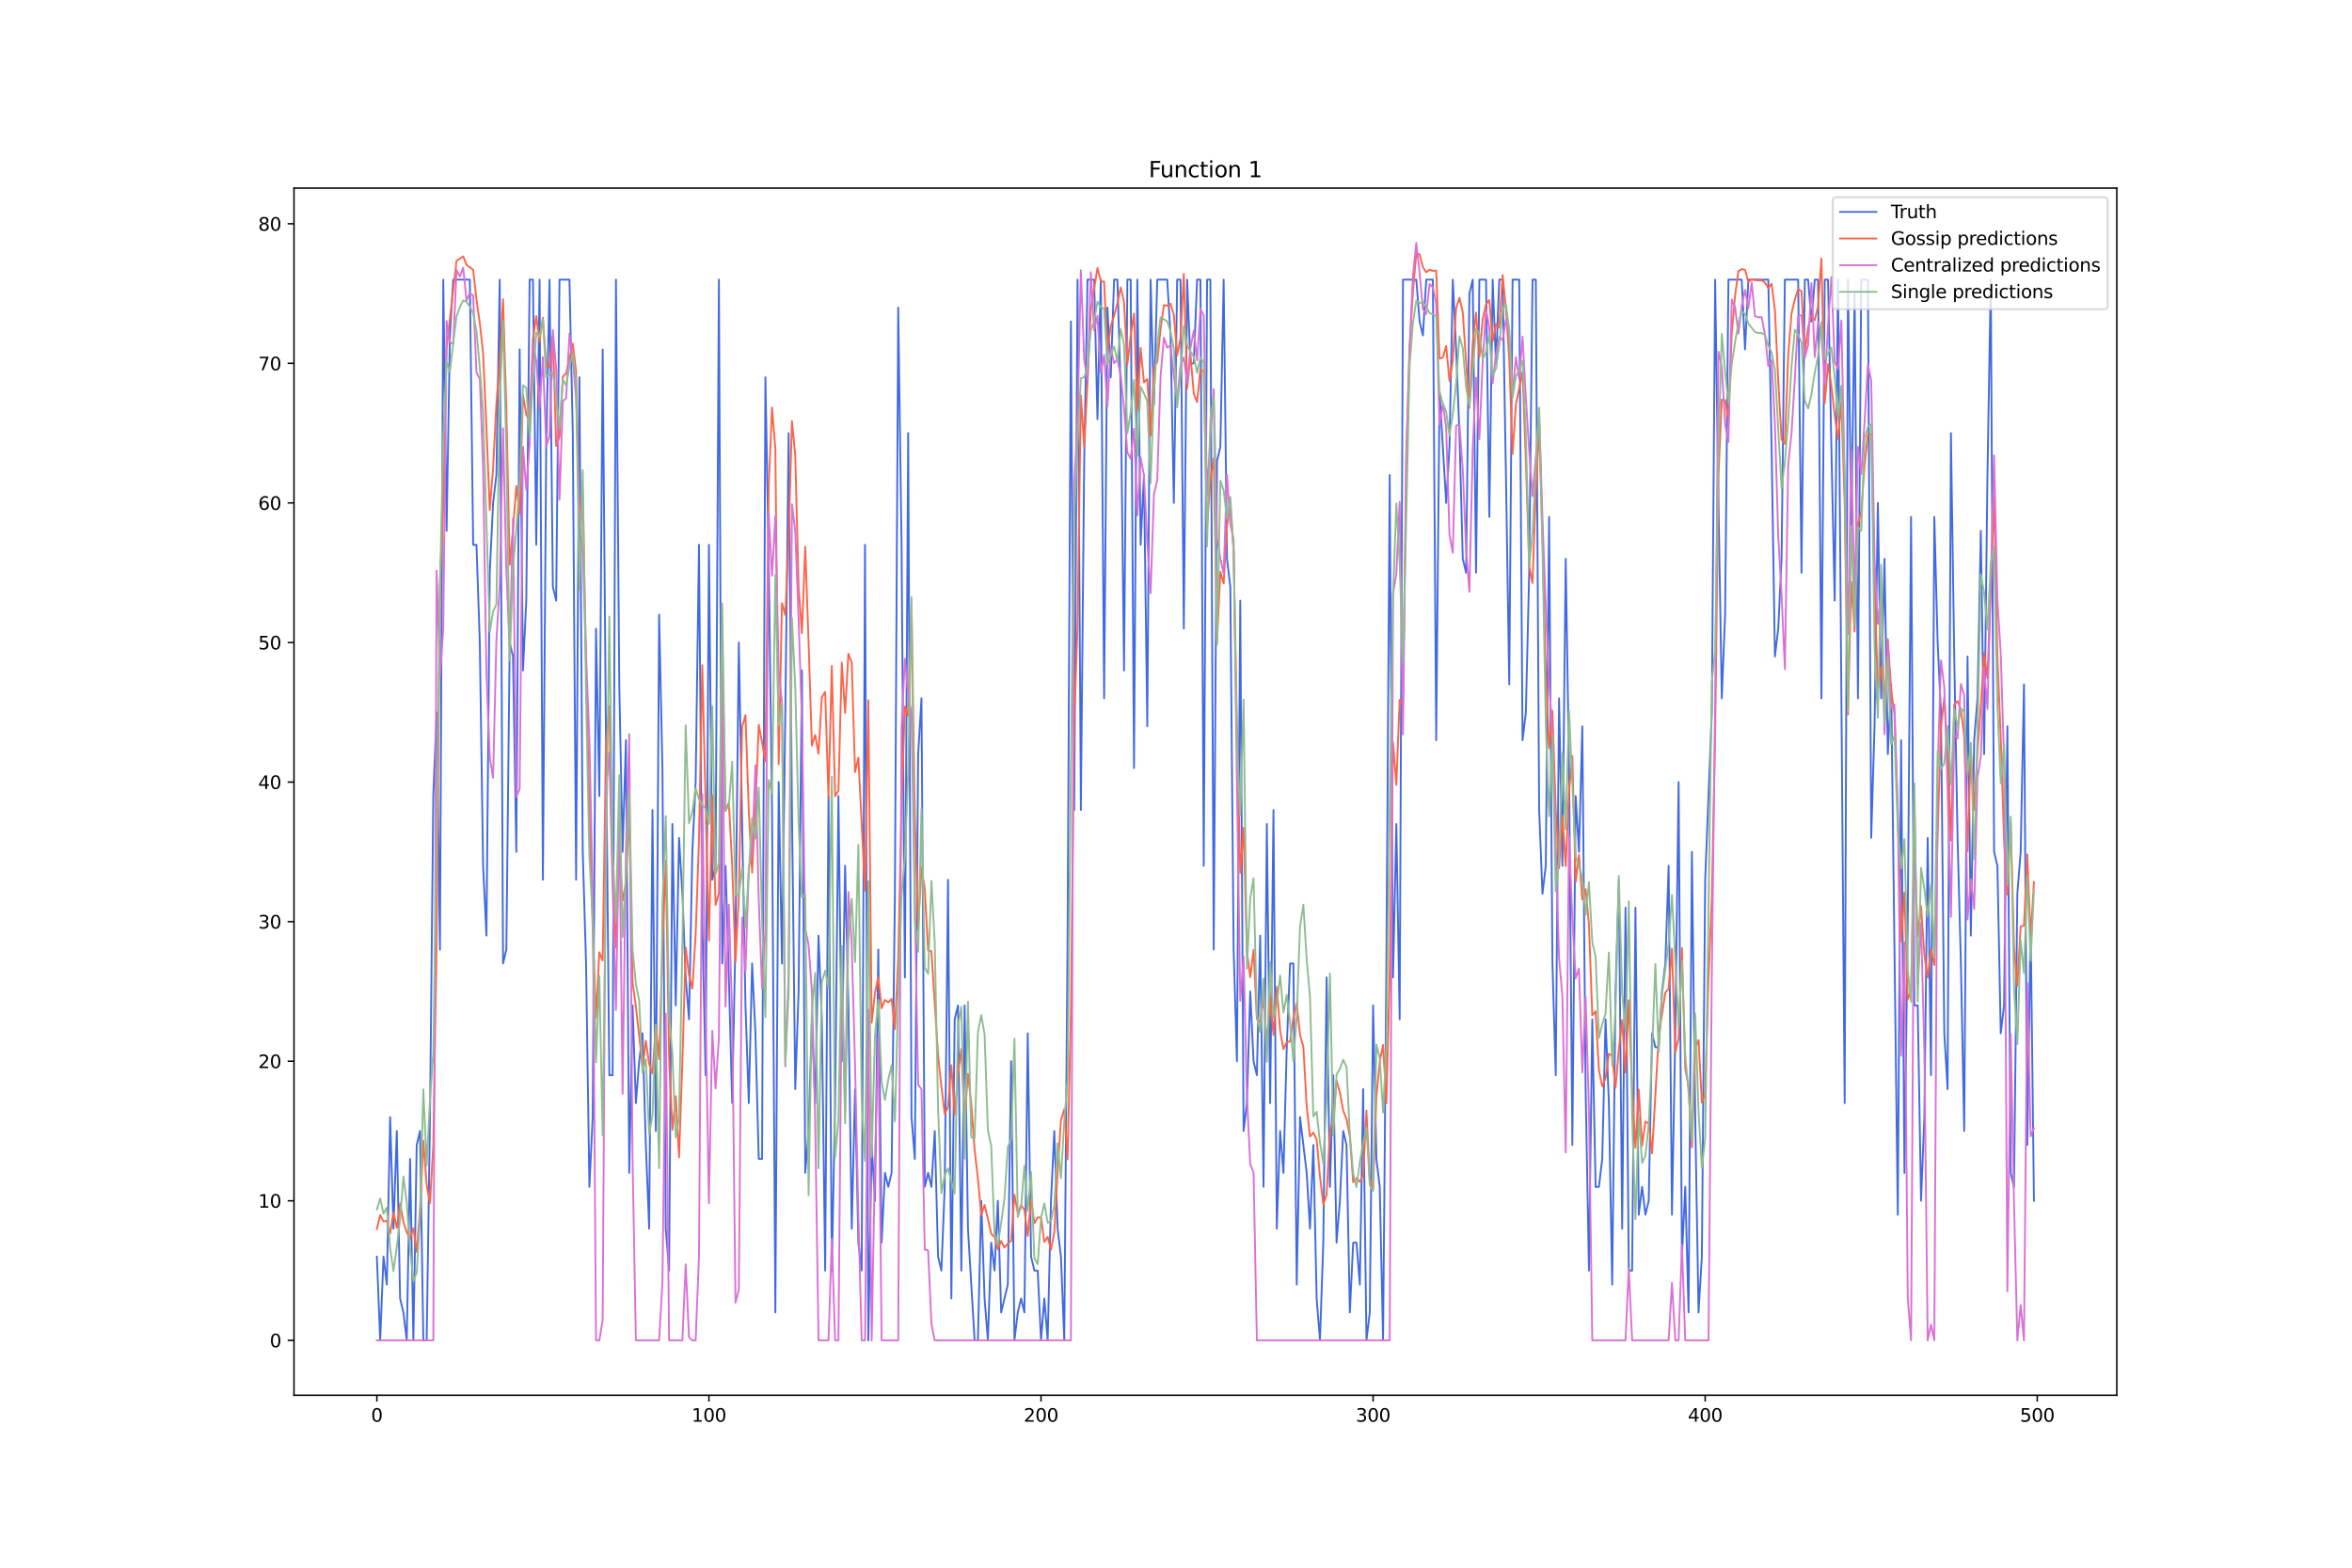 <?xml version="1.0" encoding="utf-8" standalone="no"?>
<!DOCTYPE svg PUBLIC "-//W3C//DTD SVG 1.1//EN"
  "http://www.w3.org/Graphics/SVG/1.1/DTD/svg11.dtd">
<svg xmlns:xlink="http://www.w3.org/1999/xlink" width="1296pt" height="864pt" viewBox="0 0 1296 864" xmlns="http://www.w3.org/2000/svg" version="1.1">
 <defs>
  <style type="text/css">*{stroke-linejoin: round; stroke-linecap: butt}</style>
 </defs>
 <g id="figure_1">
  <g id="patch_1">
   <path d="M 0 864 
L 1296 864 
L 1296 0 
L 0 0 
z
" style="fill: #ffffff"/>
  </g>
  <g id="axes_1">
   <g id="patch_2">
    <path d="M 162 768.96 
L 1166.4 768.96 
L 1166.4 103.68 
L 162 103.68 
z
" style="fill: #ffffff"/>
   </g>
   <g id="matplotlib.axis_1">
    <g id="xtick_1">
     <g id="line2d_1">
      <defs>
       <path id="m49a4c59bd5" d="M 0 0 
L 0 3.5 
" style="stroke: #000000; stroke-width: 0.8"/>
      </defs>
      <g>
       <use xlink:href="#m49a4c59bd5" x="207.655" y="768.96" style="stroke: #000000; stroke-width: 0.8"/>
      </g>
     </g>
     <g id="text_1">
      <!-- 0 -->
      <g transform="translate(204.473 783.558) scale(0.1 -0.1)">
       <defs>
        <path id="DejaVuSans-30" d="M 2034 4250 
Q 1547 4250 1301 3770 
Q 1056 3291 1056 2328 
Q 1056 1369 1301 889 
Q 1547 409 2034 409 
Q 2525 409 2770 889 
Q 3016 1369 3016 2328 
Q 3016 3291 2770 3770 
Q 2525 4250 2034 4250 
z
M 2034 4750 
Q 2819 4750 3233 4129 
Q 3647 3509 3647 2328 
Q 3647 1150 3233 529 
Q 2819 -91 2034 -91 
Q 1250 -91 836 529 
Q 422 1150 422 2328 
Q 422 3509 836 4129 
Q 1250 4750 2034 4750 
z
" transform="scale(0.016)"/>
       </defs>
       <use xlink:href="#DejaVuSans-30"/>
      </g>
     </g>
    </g>
    <g id="xtick_2">
     <g id="line2d_2">
      <g>
       <use xlink:href="#m49a4c59bd5" x="390.639" y="768.96" style="stroke: #000000; stroke-width: 0.8"/>
      </g>
     </g>
     <g id="text_2">
      <!-- 100 -->
      <g transform="translate(381.095 783.558) scale(0.1 -0.1)">
       <defs>
        <path id="DejaVuSans-31" d="M 794 531 
L 1825 531 
L 1825 4091 
L 703 3866 
L 703 4441 
L 1819 4666 
L 2450 4666 
L 2450 531 
L 3481 531 
L 3481 0 
L 794 0 
L 794 531 
z
" transform="scale(0.016)"/>
       </defs>
       <use xlink:href="#DejaVuSans-31"/>
       <use xlink:href="#DejaVuSans-30" x="63.623"/>
       <use xlink:href="#DejaVuSans-30" x="127.246"/>
      </g>
     </g>
    </g>
    <g id="xtick_3">
     <g id="line2d_3">
      <g>
       <use xlink:href="#m49a4c59bd5" x="573.623" y="768.96" style="stroke: #000000; stroke-width: 0.8"/>
      </g>
     </g>
     <g id="text_3">
      <!-- 200 -->
      <g transform="translate(564.079 783.558) scale(0.1 -0.1)">
       <defs>
        <path id="DejaVuSans-32" d="M 1228 531 
L 3431 531 
L 3431 0 
L 469 0 
L 469 531 
Q 828 903 1448 1529 
Q 2069 2156 2228 2338 
Q 2531 2678 2651 2914 
Q 2772 3150 2772 3378 
Q 2772 3750 2511 3984 
Q 2250 4219 1831 4219 
Q 1534 4219 1204 4116 
Q 875 4013 500 3803 
L 500 4441 
Q 881 4594 1212 4672 
Q 1544 4750 1819 4750 
Q 2544 4750 2975 4387 
Q 3406 4025 3406 3419 
Q 3406 3131 3298 2873 
Q 3191 2616 2906 2266 
Q 2828 2175 2409 1742 
Q 1991 1309 1228 531 
z
" transform="scale(0.016)"/>
       </defs>
       <use xlink:href="#DejaVuSans-32"/>
       <use xlink:href="#DejaVuSans-30" x="63.623"/>
       <use xlink:href="#DejaVuSans-30" x="127.246"/>
      </g>
     </g>
    </g>
    <g id="xtick_4">
     <g id="line2d_4">
      <g>
       <use xlink:href="#m49a4c59bd5" x="756.607" y="768.96" style="stroke: #000000; stroke-width: 0.8"/>
      </g>
     </g>
     <g id="text_4">
      <!-- 300 -->
      <g transform="translate(747.063 783.558) scale(0.1 -0.1)">
       <defs>
        <path id="DejaVuSans-33" d="M 2597 2516 
Q 3050 2419 3304 2112 
Q 3559 1806 3559 1356 
Q 3559 666 3084 287 
Q 2609 -91 1734 -91 
Q 1441 -91 1130 -33 
Q 819 25 488 141 
L 488 750 
Q 750 597 1062 519 
Q 1375 441 1716 441 
Q 2309 441 2620 675 
Q 2931 909 2931 1356 
Q 2931 1769 2642 2001 
Q 2353 2234 1838 2234 
L 1294 2234 
L 1294 2753 
L 1863 2753 
Q 2328 2753 2575 2939 
Q 2822 3125 2822 3475 
Q 2822 3834 2567 4026 
Q 2313 4219 1838 4219 
Q 1578 4219 1281 4162 
Q 984 4106 628 3988 
L 628 4550 
Q 988 4650 1302 4700 
Q 1616 4750 1894 4750 
Q 2613 4750 3031 4423 
Q 3450 4097 3450 3541 
Q 3450 3153 3228 2886 
Q 3006 2619 2597 2516 
z
" transform="scale(0.016)"/>
       </defs>
       <use xlink:href="#DejaVuSans-33"/>
       <use xlink:href="#DejaVuSans-30" x="63.623"/>
       <use xlink:href="#DejaVuSans-30" x="127.246"/>
      </g>
     </g>
    </g>
    <g id="xtick_5">
     <g id="line2d_5">
      <g>
       <use xlink:href="#m49a4c59bd5" x="939.591" y="768.96" style="stroke: #000000; stroke-width: 0.8"/>
      </g>
     </g>
     <g id="text_5">
      <!-- 400 -->
      <g transform="translate(930.047 783.558) scale(0.1 -0.1)">
       <defs>
        <path id="DejaVuSans-34" d="M 2419 4116 
L 825 1625 
L 2419 1625 
L 2419 4116 
z
M 2253 4666 
L 3047 4666 
L 3047 1625 
L 3713 1625 
L 3713 1100 
L 3047 1100 
L 3047 0 
L 2419 0 
L 2419 1100 
L 313 1100 
L 313 1709 
L 2253 4666 
z
" transform="scale(0.016)"/>
       </defs>
       <use xlink:href="#DejaVuSans-34"/>
       <use xlink:href="#DejaVuSans-30" x="63.623"/>
       <use xlink:href="#DejaVuSans-30" x="127.246"/>
      </g>
     </g>
    </g>
    <g id="xtick_6">
     <g id="line2d_6">
      <g>
       <use xlink:href="#m49a4c59bd5" x="1122.575" y="768.96" style="stroke: #000000; stroke-width: 0.8"/>
      </g>
     </g>
     <g id="text_6">
      <!-- 500 -->
      <g transform="translate(1113.032 783.558) scale(0.1 -0.1)">
       <defs>
        <path id="DejaVuSans-35" d="M 691 4666 
L 3169 4666 
L 3169 4134 
L 1269 4134 
L 1269 2991 
Q 1406 3038 1543 3061 
Q 1681 3084 1819 3084 
Q 2600 3084 3056 2656 
Q 3513 2228 3513 1497 
Q 3513 744 3044 326 
Q 2575 -91 1722 -91 
Q 1428 -91 1123 -41 
Q 819 9 494 109 
L 494 744 
Q 775 591 1075 516 
Q 1375 441 1709 441 
Q 2250 441 2565 725 
Q 2881 1009 2881 1497 
Q 2881 1984 2565 2268 
Q 2250 2553 1709 2553 
Q 1456 2553 1204 2497 
Q 953 2441 691 2322 
L 691 4666 
z
" transform="scale(0.016)"/>
       </defs>
       <use xlink:href="#DejaVuSans-35"/>
       <use xlink:href="#DejaVuSans-30" x="63.623"/>
       <use xlink:href="#DejaVuSans-30" x="127.246"/>
      </g>
     </g>
    </g>
   </g>
   <g id="matplotlib.axis_2">
    <g id="ytick_1">
     <g id="line2d_7">
      <defs>
       <path id="m2a00b587cf" d="M 0 0 
L -3.5 0 
" style="stroke: #000000; stroke-width: 0.8"/>
      </defs>
      <g>
       <use xlink:href="#m2a00b587cf" x="162" y="738.72" style="stroke: #000000; stroke-width: 0.8"/>
      </g>
     </g>
     <g id="text_7">
      <!-- 0 -->
      <g transform="translate(148.637 742.519) scale(0.1 -0.1)">
       <use xlink:href="#DejaVuSans-30"/>
      </g>
     </g>
    </g>
    <g id="ytick_2">
     <g id="line2d_8">
      <g>
       <use xlink:href="#m2a00b587cf" x="162" y="661.798" style="stroke: #000000; stroke-width: 0.8"/>
      </g>
     </g>
     <g id="text_8">
      <!-- 10 -->
      <g transform="translate(142.275 665.597) scale(0.1 -0.1)">
       <use xlink:href="#DejaVuSans-31"/>
       <use xlink:href="#DejaVuSans-30" x="63.623"/>
      </g>
     </g>
    </g>
    <g id="ytick_3">
     <g id="line2d_9">
      <g>
       <use xlink:href="#m2a00b587cf" x="162" y="584.875" style="stroke: #000000; stroke-width: 0.8"/>
      </g>
     </g>
     <g id="text_9">
      <!-- 20 -->
      <g transform="translate(142.275 588.675) scale(0.1 -0.1)">
       <use xlink:href="#DejaVuSans-32"/>
       <use xlink:href="#DejaVuSans-30" x="63.623"/>
      </g>
     </g>
    </g>
    <g id="ytick_4">
     <g id="line2d_10">
      <g>
       <use xlink:href="#m2a00b587cf" x="162" y="507.953" style="stroke: #000000; stroke-width: 0.8"/>
      </g>
     </g>
     <g id="text_10">
      <!-- 30 -->
      <g transform="translate(142.275 511.752) scale(0.1 -0.1)">
       <use xlink:href="#DejaVuSans-33"/>
       <use xlink:href="#DejaVuSans-30" x="63.623"/>
      </g>
     </g>
    </g>
    <g id="ytick_5">
     <g id="line2d_11">
      <g>
       <use xlink:href="#m2a00b587cf" x="162" y="431.031" style="stroke: #000000; stroke-width: 0.8"/>
      </g>
     </g>
     <g id="text_11">
      <!-- 40 -->
      <g transform="translate(142.275 434.83) scale(0.1 -0.1)">
       <use xlink:href="#DejaVuSans-34"/>
       <use xlink:href="#DejaVuSans-30" x="63.623"/>
      </g>
     </g>
    </g>
    <g id="ytick_6">
     <g id="line2d_12">
      <g>
       <use xlink:href="#m2a00b587cf" x="162" y="354.108" style="stroke: #000000; stroke-width: 0.8"/>
      </g>
     </g>
     <g id="text_12">
      <!-- 50 -->
      <g transform="translate(142.275 357.907) scale(0.1 -0.1)">
       <use xlink:href="#DejaVuSans-35"/>
       <use xlink:href="#DejaVuSans-30" x="63.623"/>
      </g>
     </g>
    </g>
    <g id="ytick_7">
     <g id="line2d_13">
      <g>
       <use xlink:href="#m2a00b587cf" x="162" y="277.186" style="stroke: #000000; stroke-width: 0.8"/>
      </g>
     </g>
     <g id="text_13">
      <!-- 60 -->
      <g transform="translate(142.275 280.985) scale(0.1 -0.1)">
       <defs>
        <path id="DejaVuSans-36" d="M 2113 2584 
Q 1688 2584 1439 2293 
Q 1191 2003 1191 1497 
Q 1191 994 1439 701 
Q 1688 409 2113 409 
Q 2538 409 2786 701 
Q 3034 994 3034 1497 
Q 3034 2003 2786 2293 
Q 2538 2584 2113 2584 
z
M 3366 4563 
L 3366 3988 
Q 3128 4100 2886 4159 
Q 2644 4219 2406 4219 
Q 1781 4219 1451 3797 
Q 1122 3375 1075 2522 
Q 1259 2794 1537 2939 
Q 1816 3084 2150 3084 
Q 2853 3084 3261 2657 
Q 3669 2231 3669 1497 
Q 3669 778 3244 343 
Q 2819 -91 2113 -91 
Q 1303 -91 875 529 
Q 447 1150 447 2328 
Q 447 3434 972 4092 
Q 1497 4750 2381 4750 
Q 2619 4750 2861 4703 
Q 3103 4656 3366 4563 
z
" transform="scale(0.016)"/>
       </defs>
       <use xlink:href="#DejaVuSans-36"/>
       <use xlink:href="#DejaVuSans-30" x="63.623"/>
      </g>
     </g>
    </g>
    <g id="ytick_8">
     <g id="line2d_14">
      <g>
       <use xlink:href="#m2a00b587cf" x="162" y="200.264" style="stroke: #000000; stroke-width: 0.8"/>
      </g>
     </g>
     <g id="text_14">
      <!-- 70 -->
      <g transform="translate(142.275 204.063) scale(0.1 -0.1)">
       <defs>
        <path id="DejaVuSans-37" d="M 525 4666 
L 3525 4666 
L 3525 4397 
L 1831 0 
L 1172 0 
L 2766 4134 
L 525 4134 
L 525 4666 
z
" transform="scale(0.016)"/>
       </defs>
       <use xlink:href="#DejaVuSans-37"/>
       <use xlink:href="#DejaVuSans-30" x="63.623"/>
      </g>
     </g>
    </g>
    <g id="ytick_9">
     <g id="line2d_15">
      <g>
       <use xlink:href="#m2a00b587cf" x="162" y="123.341" style="stroke: #000000; stroke-width: 0.8"/>
      </g>
     </g>
     <g id="text_15">
      <!-- 80 -->
      <g transform="translate(142.275 127.14) scale(0.1 -0.1)">
       <defs>
        <path id="DejaVuSans-38" d="M 2034 2216 
Q 1584 2216 1326 1975 
Q 1069 1734 1069 1313 
Q 1069 891 1326 650 
Q 1584 409 2034 409 
Q 2484 409 2743 651 
Q 3003 894 3003 1313 
Q 3003 1734 2745 1975 
Q 2488 2216 2034 2216 
z
M 1403 2484 
Q 997 2584 770 2862 
Q 544 3141 544 3541 
Q 544 4100 942 4425 
Q 1341 4750 2034 4750 
Q 2731 4750 3128 4425 
Q 3525 4100 3525 3541 
Q 3525 3141 3298 2862 
Q 3072 2584 2669 2484 
Q 3125 2378 3379 2068 
Q 3634 1759 3634 1313 
Q 3634 634 3220 271 
Q 2806 -91 2034 -91 
Q 1263 -91 848 271 
Q 434 634 434 1313 
Q 434 1759 690 2068 
Q 947 2378 1403 2484 
z
M 1172 3481 
Q 1172 3119 1398 2916 
Q 1625 2713 2034 2713 
Q 2441 2713 2670 2916 
Q 2900 3119 2900 3481 
Q 2900 3844 2670 4047 
Q 2441 4250 2034 4250 
Q 1625 4250 1398 4047 
Q 1172 3844 1172 3481 
z
" transform="scale(0.016)"/>
       </defs>
       <use xlink:href="#DejaVuSans-38"/>
       <use xlink:href="#DejaVuSans-30" x="63.623"/>
      </g>
     </g>
    </g>
   </g>
   <g id="line2d_16">
    <path d="M 207.655 692.567 
L 209.484 738.72 
L 211.314 692.567 
L 213.144 707.951 
L 214.974 615.644 
L 216.804 677.182 
L 218.634 623.336 
L 220.463 715.643 
L 222.293 723.336 
L 224.123 738.72 
L 225.953 638.721 
L 227.783 738.72 
L 229.613 631.029 
L 231.442 623.336 
L 233.272 738.72 
L 235.102 738.72 
L 236.932 615.644 
L 238.762 438.723 
L 240.592 392.569 
L 242.422 523.337 
L 244.251 154.11 
L 246.081 292.57 
L 247.911 184.879 
L 249.741 154.11 
L 258.89 154.11 
L 260.72 300.263 
L 262.55 300.263 
L 264.38 354.108 
L 266.209 477.184 
L 268.039 515.645 
L 269.869 315.647 
L 271.699 277.186 
L 273.529 261.801 
L 275.359 154.11 
L 277.189 531.03 
L 279.018 523.337 
L 280.848 354.108 
L 282.678 361.801 
L 284.508 469.492 
L 286.338 192.571 
L 288.168 369.493 
L 289.997 331.032 
L 291.827 154.11 
L 293.657 154.11 
L 295.487 300.263 
L 297.317 154.11 
L 299.147 484.876 
L 300.976 246.417 
L 302.806 154.11 
L 304.636 323.339 
L 306.466 331.032 
L 308.296 154.11 
L 313.785 154.11 
L 315.615 238.725 
L 317.445 484.876 
L 319.275 207.956 
L 321.105 469.492 
L 322.935 531.03 
L 324.764 654.105 
L 326.594 615.644 
L 328.424 346.416 
L 330.254 438.723 
L 332.084 192.571 
L 333.914 407.954 
L 335.743 592.568 
L 337.573 592.568 
L 339.403 154.11 
L 341.233 377.185 
L 343.063 469.492 
L 344.893 407.954 
L 346.723 646.413 
L 348.552 554.106 
L 350.382 607.952 
L 352.212 584.875 
L 354.042 569.491 
L 355.872 631.029 
L 357.702 677.182 
L 359.531 446.415 
L 361.361 623.336 
L 363.191 338.724 
L 365.021 423.338 
L 366.851 677.182 
L 368.681 700.259 
L 370.51 454.107 
L 372.34 554.106 
L 374.17 461.8 
L 376 492.568 
L 377.83 538.722 
L 379.66 561.799 
L 381.489 469.492 
L 383.319 431.031 
L 385.149 300.263 
L 386.979 507.953 
L 388.809 592.568 
L 390.639 300.263 
L 392.469 484.876 
L 394.298 477.184 
L 396.128 154.11 
L 397.958 531.03 
L 399.788 477.184 
L 401.618 538.722 
L 403.448 607.952 
L 405.277 515.645 
L 407.107 354.108 
L 410.767 554.106 
L 412.597 607.952 
L 414.427 531.03 
L 416.256 569.491 
L 418.086 638.721 
L 419.916 638.721 
L 421.746 207.956 
L 423.576 307.955 
L 425.406 446.415 
L 427.236 723.336 
L 429.065 431.031 
L 430.895 531.03 
L 432.725 392.569 
L 434.555 238.725 
L 436.385 446.415 
L 438.215 600.26 
L 440.044 546.414 
L 441.874 369.493 
L 443.704 646.413 
L 445.534 623.336 
L 447.364 561.799 
L 449.194 607.952 
L 451.023 515.645 
L 452.853 561.799 
L 454.683 700.259 
L 456.513 438.723 
L 458.343 700.259 
L 460.173 607.952 
L 462.003 438.723 
L 463.832 584.875 
L 465.662 477.184 
L 467.492 554.106 
L 469.322 677.182 
L 471.152 600.26 
L 472.982 684.874 
L 474.811 700.259 
L 476.641 300.263 
L 478.471 738.72 
L 480.301 631.029 
L 482.131 661.798 
L 483.961 523.337 
L 485.79 684.874 
L 487.62 646.413 
L 489.45 654.105 
L 491.28 646.413 
L 493.11 492.568 
L 494.94 169.495 
L 496.77 300.263 
L 498.599 538.722 
L 500.429 238.725 
L 502.259 615.644 
L 504.089 638.721 
L 505.919 415.646 
L 507.749 384.877 
L 509.578 654.105 
L 511.408 646.413 
L 513.238 654.105 
L 515.068 623.336 
L 516.898 692.567 
L 518.728 700.259 
L 520.557 654.105 
L 522.387 484.876 
L 524.217 715.643 
L 526.047 561.799 
L 527.877 554.106 
L 529.707 700.259 
L 531.536 554.106 
L 533.366 677.182 
L 537.026 738.72 
L 538.856 738.72 
L 540.686 661.798 
L 542.516 715.643 
L 544.345 738.72 
L 546.175 684.874 
L 548.005 700.259 
L 549.835 661.798 
L 551.665 723.336 
L 555.324 707.951 
L 557.154 584.875 
L 558.984 738.72 
L 560.814 723.336 
L 562.644 715.643 
L 564.474 723.336 
L 566.303 569.491 
L 568.133 692.567 
L 569.963 700.259 
L 571.793 700.259 
L 573.623 738.72 
L 575.453 715.643 
L 577.283 738.72 
L 579.112 661.798 
L 580.942 623.336 
L 582.772 677.182 
L 584.602 692.567 
L 586.432 738.72 
L 588.262 515.645 
L 590.091 177.187 
L 591.921 446.415 
L 593.751 154.11 
L 595.581 446.415 
L 597.411 254.109 
L 599.241 154.11 
L 602.9 154.11 
L 604.73 231.033 
L 606.56 154.11 
L 608.39 384.877 
L 610.22 169.495 
L 612.05 207.956 
L 613.879 154.11 
L 615.709 154.11 
L 617.539 215.648 
L 619.369 369.493 
L 621.199 154.11 
L 623.029 154.11 
L 624.858 423.338 
L 626.688 154.11 
L 628.518 300.263 
L 630.348 261.801 
L 632.178 400.262 
L 634.008 154.11 
L 635.837 223.34 
L 637.667 154.11 
L 643.157 154.11 
L 644.987 184.879 
L 646.817 277.186 
L 648.646 154.11 
L 650.476 154.11 
L 652.306 346.416 
L 654.136 154.11 
L 655.966 200.264 
L 657.796 200.264 
L 659.625 154.11 
L 661.455 154.11 
L 663.285 477.184 
L 665.115 154.11 
L 666.945 154.11 
L 668.775 523.337 
L 670.604 254.109 
L 672.434 246.417 
L 674.264 154.11 
L 676.094 307.955 
L 677.924 323.339 
L 679.754 523.337 
L 681.583 584.875 
L 683.413 331.032 
L 685.243 623.336 
L 687.073 607.952 
L 688.903 546.414 
L 690.733 584.875 
L 692.563 592.568 
L 694.392 515.645 
L 696.222 654.105 
L 698.052 454.107 
L 699.882 607.952 
L 701.712 446.415 
L 703.542 677.182 
L 705.371 623.336 
L 707.201 646.413 
L 709.031 577.183 
L 710.861 531.03 
L 712.691 531.03 
L 714.521 707.951 
L 716.35 615.644 
L 720.01 646.413 
L 721.84 677.182 
L 723.67 631.029 
L 725.5 715.643 
L 727.33 738.72 
L 729.159 684.874 
L 730.989 538.722 
L 732.819 654.105 
L 734.649 592.568 
L 736.479 684.874 
L 738.309 661.798 
L 740.138 623.336 
L 741.968 631.029 
L 743.798 723.336 
L 745.628 684.874 
L 747.458 684.874 
L 749.288 707.951 
L 751.117 600.26 
L 752.947 738.72 
L 754.777 723.336 
L 756.607 554.106 
L 758.437 638.721 
L 760.267 654.105 
L 762.097 738.72 
L 763.926 531.03 
L 765.756 261.801 
L 767.586 538.722 
L 769.416 454.107 
L 771.246 561.799 
L 773.076 154.11 
L 780.395 154.11 
L 782.225 177.187 
L 784.055 184.879 
L 785.884 154.11 
L 789.544 154.11 
L 791.374 407.954 
L 793.204 215.648 
L 796.864 277.186 
L 798.693 246.417 
L 800.523 154.11 
L 802.353 192.571 
L 804.183 238.725 
L 806.013 307.955 
L 807.843 315.647 
L 809.672 161.802 
L 811.502 154.11 
L 813.332 315.647 
L 815.162 154.11 
L 818.822 154.11 
L 820.651 284.878 
L 822.481 154.11 
L 824.311 200.264 
L 826.141 154.11 
L 827.971 154.11 
L 829.801 261.801 
L 831.63 377.185 
L 833.46 154.11 
L 837.12 154.11 
L 838.95 407.954 
L 840.78 392.569 
L 842.61 315.647 
L 844.439 154.11 
L 846.269 154.11 
L 848.099 446.415 
L 849.929 492.568 
L 851.759 477.184 
L 853.589 284.878 
L 855.418 531.03 
L 857.248 592.568 
L 859.078 384.877 
L 860.908 477.184 
L 862.738 307.955 
L 864.568 423.338 
L 866.397 631.029 
L 868.227 438.723 
L 870.057 469.492 
L 871.887 400.262 
L 873.717 600.26 
L 875.547 700.259 
L 877.377 561.799 
L 879.206 654.105 
L 881.036 654.105 
L 882.866 638.721 
L 884.696 561.799 
L 886.526 607.952 
L 888.356 707.951 
L 890.185 546.414 
L 892.015 484.876 
L 893.845 677.182 
L 895.675 500.261 
L 897.505 700.259 
L 899.335 700.259 
L 901.164 500.261 
L 902.994 669.49 
L 904.824 654.105 
L 906.654 669.49 
L 908.484 661.798 
L 910.314 569.491 
L 912.144 577.183 
L 913.973 577.183 
L 915.803 546.414 
L 917.633 531.03 
L 919.463 477.184 
L 921.293 669.49 
L 923.123 569.491 
L 924.952 431.031 
L 926.782 692.567 
L 928.612 654.105 
L 930.442 723.336 
L 932.272 469.492 
L 934.102 615.644 
L 935.931 723.336 
L 937.761 692.567 
L 939.591 484.876 
L 943.251 392.569 
L 945.081 154.11 
L 946.911 277.186 
L 948.74 384.877 
L 950.57 338.724 
L 952.4 154.11 
L 959.719 154.11 
L 961.549 192.571 
L 963.379 154.11 
L 974.358 154.11 
L 976.188 246.417 
L 978.018 361.801 
L 979.848 346.416 
L 981.678 307.955 
L 983.507 154.11 
L 990.827 154.11 
L 992.657 315.647 
L 994.486 154.11 
L 996.316 154.11 
L 998.146 177.187 
L 999.976 154.11 
L 1001.806 154.11 
L 1003.636 384.877 
L 1005.465 154.11 
L 1007.295 154.11 
L 1009.125 246.417 
L 1010.955 331.032 
L 1012.785 154.11 
L 1016.444 607.952 
L 1018.274 154.11 
L 1020.104 292.57 
L 1021.934 161.802 
L 1023.764 384.877 
L 1025.594 154.11 
L 1029.253 154.11 
L 1031.083 461.8 
L 1032.913 400.262 
L 1034.743 277.186 
L 1036.573 384.877 
L 1038.403 307.955 
L 1040.232 415.646 
L 1042.062 377.185 
L 1045.722 669.49 
L 1047.552 407.954 
L 1049.382 646.413 
L 1051.211 507.953 
L 1053.041 284.878 
L 1054.871 554.106 
L 1056.701 554.106 
L 1058.531 661.798 
L 1060.361 615.644 
L 1062.191 461.8 
L 1064.02 592.568 
L 1065.85 284.878 
L 1067.68 354.108 
L 1069.51 392.569 
L 1071.34 569.491 
L 1073.17 600.26 
L 1074.999 238.725 
L 1076.829 361.801 
L 1078.659 461.8 
L 1080.489 531.03 
L 1082.319 623.336 
L 1084.149 361.801 
L 1085.978 515.645 
L 1087.808 407.954 
L 1089.638 384.877 
L 1091.468 292.57 
L 1093.298 415.646 
L 1095.128 261.801 
L 1096.958 154.11 
L 1098.787 469.492 
L 1100.617 477.184 
L 1102.447 569.491 
L 1104.277 554.106 
L 1106.107 400.262 
L 1107.937 646.413 
L 1109.766 654.105 
L 1111.596 492.568 
L 1113.426 469.492 
L 1115.256 377.185 
L 1117.086 631.029 
L 1118.916 507.953 
L 1120.745 661.798 
L 1120.745 661.798 
" clip-path="url(#p79dabdf890)" style="fill: none; stroke: #4169e1; stroke-linecap: square"/>
   </g>
   <g id="line2d_17">
    <path d="M 207.655 677.36 
L 209.484 669.645 
L 211.314 673.198 
L 213.144 672.747 
L 214.974 679.879 
L 216.804 668.18 
L 218.634 676.784 
L 220.463 663.258 
L 222.293 673.443 
L 224.123 679.075 
L 225.953 682.556 
L 227.783 676.902 
L 229.613 689.876 
L 231.442 666.725 
L 233.272 628.698 
L 235.102 653.077 
L 236.932 663.077 
L 238.762 631.435 
L 240.592 518.289 
L 242.422 321.626 
L 244.251 278.713 
L 246.081 191.906 
L 251.571 143.728 
L 255.23 141.305 
L 257.06 145.975 
L 258.89 147.241 
L 260.72 148.716 
L 262.55 165.044 
L 264.38 178.081 
L 266.209 194.831 
L 268.039 235.715 
L 269.869 281.108 
L 271.699 258.075 
L 273.529 222.424 
L 275.359 198.532 
L 277.189 164.923 
L 279.018 225.2 
L 280.848 311.267 
L 282.678 292.086 
L 284.508 267.84 
L 286.338 283.042 
L 288.168 217.534 
L 289.997 228.667 
L 291.827 231.624 
L 293.657 186.936 
L 295.487 174.154 
L 297.317 188.349 
L 299.147 175.101 
L 300.976 201.7 
L 302.806 202.331 
L 304.636 184.209 
L 306.466 245.751 
L 308.296 240.798 
L 310.126 207.61 
L 311.956 205.703 
L 313.785 197.806 
L 315.615 189.374 
L 317.445 204.757 
L 319.275 287.649 
L 321.105 271.027 
L 322.935 365.319 
L 324.764 445.48 
L 326.594 511.422 
L 328.424 560.956 
L 330.254 524.844 
L 332.084 529.374 
L 333.914 410.509 
L 335.743 389.196 
L 337.573 483.173 
L 339.403 522.308 
L 341.233 467.732 
L 343.063 496.395 
L 344.893 486.719 
L 346.723 446.375 
L 348.552 541.189 
L 350.382 554.803 
L 352.212 570.998 
L 354.042 588.199 
L 355.872 573.58 
L 357.702 586.398 
L 359.531 591.585 
L 361.361 565.301 
L 363.191 583.637 
L 365.021 522.593 
L 366.851 474.465 
L 368.681 583.276 
L 370.51 622.65 
L 372.34 604.112 
L 374.17 637.803 
L 376 585.229 
L 377.83 522.339 
L 379.66 537.366 
L 381.489 544.881 
L 383.319 514.979 
L 385.149 463.407 
L 386.979 366.61 
L 390.639 518.393 
L 392.469 438.354 
L 394.298 498.757 
L 396.128 492.27 
L 397.958 358.7 
L 399.788 446.933 
L 401.618 442.338 
L 403.448 476.694 
L 405.277 530.025 
L 407.107 493.769 
L 408.937 400.495 
L 410.767 394.099 
L 412.597 446.726 
L 414.427 480.943 
L 416.256 445.46 
L 418.086 399.482 
L 419.916 409.081 
L 421.746 419.583 
L 423.576 267.986 
L 425.406 224.594 
L 427.236 247.412 
L 429.065 421.214 
L 430.895 332.377 
L 432.725 338.904 
L 434.555 296.8 
L 436.385 232.054 
L 438.215 251.019 
L 440.044 323.596 
L 441.874 348.925 
L 443.704 301.326 
L 445.534 353.75 
L 447.364 410.959 
L 449.194 405.066 
L 451.023 415.421 
L 452.853 384.161 
L 454.683 381.318 
L 456.513 439.443 
L 458.343 367.027 
L 460.173 438.831 
L 462.003 435.686 
L 463.832 365.102 
L 465.662 392.868 
L 467.492 360.35 
L 469.322 365.066 
L 471.152 425.558 
L 472.982 417.56 
L 476.641 490.865 
L 478.471 385.899 
L 480.301 563.612 
L 482.131 547.226 
L 483.961 538.494 
L 485.79 555.684 
L 487.62 551.079 
L 489.45 552.427 
L 491.28 550.557 
L 493.11 567.241 
L 494.94 528.731 
L 496.77 443.483 
L 498.599 389.351 
L 500.429 394.668 
L 502.259 333.264 
L 504.089 449.767 
L 505.919 512.248 
L 507.749 477.98 
L 509.578 490.106 
L 511.408 523.779 
L 513.238 524.243 
L 516.898 581.761 
L 518.728 598.956 
L 520.557 613.73 
L 522.387 610.044 
L 524.217 587.12 
L 526.047 614.273 
L 527.877 592.171 
L 529.707 578.138 
L 531.536 616.245 
L 533.366 591.933 
L 535.196 608.314 
L 537.026 633.726 
L 538.856 649.539 
L 540.686 669.381 
L 542.516 664.115 
L 544.345 671.649 
L 546.175 679.962 
L 548.005 681.861 
L 549.835 688.581 
L 551.665 683.935 
L 553.495 687.548 
L 555.324 685.395 
L 557.154 683.897 
L 558.984 658.4 
L 560.814 668.44 
L 562.644 664.18 
L 564.474 666.766 
L 566.303 681.207 
L 568.133 660.859 
L 569.963 674.123 
L 571.793 670.987 
L 573.623 670.964 
L 575.453 684.474 
L 577.283 681.683 
L 579.112 688.795 
L 580.942 679.204 
L 582.772 646.11 
L 584.602 617.424 
L 586.432 611.253 
L 588.262 638.937 
L 590.091 557.972 
L 591.921 396.801 
L 593.751 345.279 
L 595.581 217.834 
L 597.411 246.149 
L 599.241 211.117 
L 601.07 170.675 
L 604.73 147.655 
L 606.56 154.935 
L 608.39 155.272 
L 610.22 193.139 
L 612.05 179.729 
L 613.879 174.098 
L 615.709 167.222 
L 617.539 158.366 
L 619.369 166.476 
L 621.199 200.872 
L 623.029 184.997 
L 624.858 172.793 
L 626.688 225.969 
L 628.518 191.794 
L 630.348 210.764 
L 632.178 208.917 
L 634.008 240.182 
L 635.837 202.295 
L 637.667 199.585 
L 639.497 181.386 
L 641.327 168.25 
L 643.157 168.429 
L 644.987 167.332 
L 646.817 173.668 
L 648.646 195.773 
L 650.476 186.342 
L 652.306 150.898 
L 654.136 214.212 
L 655.966 195.402 
L 657.796 216.986 
L 659.625 221.638 
L 661.455 203.416 
L 663.285 205.071 
L 665.115 290.667 
L 666.945 264.566 
L 668.775 252.596 
L 670.604 353.507 
L 672.434 315.146 
L 674.264 321.543 
L 676.094 289.918 
L 677.924 276.619 
L 679.754 304.122 
L 681.583 400.285 
L 683.413 481.123 
L 685.243 456.245 
L 687.073 524.397 
L 688.903 538.542 
L 690.733 523.459 
L 692.563 561.62 
L 694.392 563.41 
L 696.222 549.931 
L 698.052 575.667 
L 699.882 549.168 
L 701.712 570.434 
L 703.542 543.929 
L 705.371 567.858 
L 707.201 578.223 
L 709.031 574.328 
L 710.861 574.042 
L 712.691 560.82 
L 714.521 553.002 
L 716.35 570.344 
L 718.18 576.948 
L 720.01 609.669 
L 721.84 626.39 
L 723.67 624.203 
L 725.5 627.974 
L 727.33 648.429 
L 729.159 663.705 
L 730.989 658.587 
L 732.819 623.718 
L 734.649 616.777 
L 736.479 595.638 
L 738.309 602.069 
L 740.138 612.187 
L 741.968 616.726 
L 743.798 626.447 
L 745.628 651.547 
L 747.458 649.463 
L 749.288 651.342 
L 751.117 647.615 
L 752.947 612.101 
L 754.777 650.053 
L 756.607 654.858 
L 758.437 604.014 
L 760.267 585.285 
L 762.097 575.883 
L 763.926 608.078 
L 765.756 536.551 
L 767.586 408.991 
L 769.416 432.617 
L 771.246 385.706 
L 773.076 387.837 
L 774.905 249.41 
L 776.735 190.623 
L 778.565 160.625 
L 780.395 139.69 
L 782.225 140.167 
L 784.055 147.183 
L 785.884 150.096 
L 787.714 148.627 
L 789.544 149.277 
L 791.374 149.117 
L 793.204 197.628 
L 795.034 197 
L 796.864 190.668 
L 798.693 210.04 
L 800.523 198.829 
L 802.353 169.804 
L 804.183 164.113 
L 806.013 172.117 
L 807.843 199.493 
L 809.672 224.789 
L 811.502 188.926 
L 813.332 172.269 
L 815.162 196.813 
L 816.992 175.884 
L 818.822 167.783 
L 820.651 165.373 
L 822.481 188.146 
L 824.311 178.592 
L 826.141 180.587 
L 827.971 151.575 
L 829.801 169.897 
L 831.63 198.087 
L 833.46 250.243 
L 835.29 223.033 
L 838.95 204.966 
L 840.78 253.762 
L 842.61 312.333 
L 844.439 321.32 
L 846.269 271.032 
L 848.099 235.192 
L 849.929 296.591 
L 851.759 369.536 
L 853.589 412.371 
L 855.418 391.68 
L 857.248 446.079 
L 859.078 478.505 
L 860.908 449.391 
L 862.738 477.335 
L 864.568 435.689 
L 866.397 416.635 
L 868.227 486.057 
L 870.057 471.05 
L 871.887 495.793 
L 873.717 489.956 
L 875.547 509.67 
L 877.377 559.529 
L 879.206 557.36 
L 881.036 589.732 
L 882.866 598.738 
L 884.696 594.306 
L 886.526 580.746 
L 888.356 581.818 
L 890.185 599.53 
L 892.015 578.319 
L 893.845 562.224 
L 895.675 591.089 
L 897.505 551.23 
L 899.335 600.675 
L 901.164 632.573 
L 902.994 600.531 
L 904.824 631.49 
L 906.654 618.15 
L 908.484 619.229 
L 910.314 635.639 
L 913.973 571.48 
L 915.803 558.817 
L 917.633 547.105 
L 919.463 544.894 
L 921.293 522.865 
L 923.123 580.087 
L 924.952 572.008 
L 926.782 522.498 
L 928.612 589.014 
L 930.442 599.013 
L 932.272 632.291 
L 934.102 577.846 
L 935.931 573.208 
L 937.761 607.625 
L 939.591 603.144 
L 941.421 539.633 
L 943.251 495.112 
L 945.081 404.446 
L 946.911 262.25 
L 948.74 220.248 
L 950.57 220.614 
L 952.4 231.734 
L 954.23 183.823 
L 956.06 163.011 
L 957.89 149.519 
L 959.719 148.258 
L 961.549 148.773 
L 963.379 155.384 
L 965.209 154.03 
L 968.869 154.552 
L 970.698 154.572 
L 972.528 155.665 
L 974.358 158.843 
L 976.188 156.391 
L 978.018 170.695 
L 979.848 210.164 
L 981.678 242.349 
L 983.507 244.649 
L 985.337 196.024 
L 987.167 172.763 
L 988.997 165.068 
L 990.827 159.336 
L 992.657 160.482 
L 994.486 194.29 
L 996.316 180.443 
L 998.146 173.833 
L 999.976 176.432 
L 1001.806 168.754 
L 1003.636 142.518 
L 1005.465 222.257 
L 1007.295 200.718 
L 1009.125 212.563 
L 1010.955 228.77 
L 1012.785 241.889 
L 1014.615 221.556 
L 1016.444 277.608 
L 1018.274 393.781 
L 1020.104 320.714 
L 1021.934 348.117 
L 1023.764 288.67 
L 1025.594 282.016 
L 1027.424 256.198 
L 1029.253 239.558 
L 1031.083 239.298 
L 1032.913 319.917 
L 1034.743 381.21 
L 1036.573 367.294 
L 1038.403 389.613 
L 1040.232 352.297 
L 1042.062 379.933 
L 1043.892 393.758 
L 1045.722 447.643 
L 1047.552 518.79 
L 1049.382 491.879 
L 1051.211 550.85 
L 1053.041 546.146 
L 1054.871 464.487 
L 1056.701 515.845 
L 1058.531 499.325 
L 1060.361 526.079 
L 1062.191 538.81 
L 1064.02 523.026 
L 1065.85 531.89 
L 1067.68 459.985 
L 1069.51 400.611 
L 1071.34 384.246 
L 1073.17 415.056 
L 1074.999 463.318 
L 1076.829 388.295 
L 1078.659 386.438 
L 1080.489 390.764 
L 1082.319 405.985 
L 1084.149 469.297 
L 1085.978 414.4 
L 1087.808 446.404 
L 1089.638 414.274 
L 1091.468 389.084 
L 1093.298 359.856 
L 1095.128 373.839 
L 1098.787 273.885 
L 1100.617 361.769 
L 1102.447 406.347 
L 1104.277 462.823 
L 1106.107 493.096 
L 1107.937 453.362 
L 1109.766 522.251 
L 1111.596 543.283 
L 1113.426 510.521 
L 1115.256 510.127 
L 1117.086 470.891 
L 1118.916 516.845 
L 1120.745 486.079 
L 1120.745 486.079 
" clip-path="url(#p79dabdf890)" style="fill: none; stroke: #ff6347; stroke-linecap: square"/>
   </g>
   <g id="line2d_18">
    <path d="M 207.655 738.72 
L 238.762 738.72 
L 240.592 314.543 
L 242.422 372.689 
L 244.251 346.847 
L 246.081 176.887 
L 247.911 188.645 
L 249.741 189.475 
L 251.571 148.845 
L 253.401 152.398 
L 255.23 147.527 
L 257.06 165.595 
L 258.89 161.495 
L 260.72 162.9 
L 262.55 205.393 
L 264.38 208.811 
L 266.209 257.554 
L 268.039 371.96 
L 269.869 417.423 
L 271.699 428.687 
L 273.529 352.861 
L 275.359 322.395 
L 277.189 236.087 
L 279.018 314.57 
L 280.848 358.102 
L 282.678 285.836 
L 284.508 439.231 
L 286.338 434.737 
L 288.168 246.282 
L 289.997 270.02 
L 291.827 244.92 
L 293.657 189.081 
L 295.487 198.859 
L 297.317 224.594 
L 299.147 196.809 
L 300.976 245.982 
L 302.806 240.347 
L 304.636 181.944 
L 306.466 203.911 
L 308.296 275.39 
L 310.126 221.096 
L 311.956 219.528 
L 313.785 183.86 
L 315.615 197.772 
L 317.445 219.888 
L 319.275 282.763 
L 321.105 306.167 
L 322.935 360.902 
L 324.764 407.452 
L 326.594 491.552 
L 328.424 738.72 
L 330.254 738.72 
L 332.084 727.4 
L 333.914 434.66 
L 335.743 414.67 
L 337.573 488.817 
L 339.403 556.689 
L 341.233 447.571 
L 343.063 602.872 
L 344.893 469.237 
L 346.723 404.63 
L 348.552 639.644 
L 350.382 738.72 
L 363.191 738.72 
L 365.021 706.882 
L 366.851 558.55 
L 368.681 738.72 
L 376 738.72 
L 377.83 696.808 
L 379.66 736.969 
L 381.489 738.72 
L 383.319 738.72 
L 385.149 692.419 
L 386.979 437.693 
L 388.809 556.843 
L 390.639 663.066 
L 392.469 568.112 
L 394.298 599.826 
L 396.128 571.967 
L 397.958 373.147 
L 399.788 554.816 
L 401.618 498.591 
L 403.448 559.942 
L 405.277 717.948 
L 407.107 710.898 
L 408.937 505.627 
L 410.767 535.625 
L 412.597 478.098 
L 414.427 469.081 
L 416.256 421.755 
L 418.086 496.212 
L 419.916 544.832 
L 421.746 512.898 
L 423.576 282.597 
L 425.406 317.336 
L 427.236 284.449 
L 429.065 368.846 
L 430.895 387.322 
L 432.725 587.734 
L 434.555 537.506 
L 436.385 277.928 
L 438.215 292.973 
L 440.044 340.954 
L 441.874 397.312 
L 443.704 511.828 
L 445.534 520.747 
L 447.364 546.032 
L 449.194 617.681 
L 451.023 738.72 
L 456.513 738.72 
L 458.343 682.656 
L 460.173 738.72 
L 462.003 738.72 
L 463.832 537.999 
L 465.662 613.385 
L 467.492 491.593 
L 469.322 520.955 
L 471.152 586.486 
L 472.982 669.554 
L 474.811 738.72 
L 476.641 738.72 
L 478.471 556.46 
L 480.301 738.72 
L 482.131 639.123 
L 483.961 572.172 
L 485.79 738.72 
L 494.94 738.72 
L 496.77 401.852 
L 498.599 363.113 
L 500.429 383.17 
L 502.259 393.313 
L 504.089 500.278 
L 505.919 597.832 
L 507.749 600.254 
L 509.578 688.747 
L 511.408 689.114 
L 513.238 729.591 
L 515.068 738.72 
L 590.091 738.72 
L 591.921 267.203 
L 593.751 230.869 
L 595.581 148.912 
L 597.411 198.107 
L 599.241 209.696 
L 601.07 150.011 
L 602.9 182.148 
L 604.73 173.975 
L 606.56 205.367 
L 608.39 195.696 
L 610.22 223.819 
L 612.05 191.556 
L 613.879 200.186 
L 615.709 198.088 
L 617.539 207.146 
L 619.369 224.938 
L 621.199 249.288 
L 623.029 252.884 
L 624.858 236.394 
L 626.688 284.025 
L 628.518 252.163 
L 630.348 262.046 
L 632.178 299.089 
L 634.008 326.885 
L 635.837 272.509 
L 637.667 264.669 
L 639.497 207.445 
L 641.327 186.097 
L 643.157 191.596 
L 644.987 190.378 
L 646.817 207.387 
L 648.646 219.866 
L 650.476 201.542 
L 652.306 196.997 
L 654.136 211.139 
L 655.966 191.765 
L 657.796 182.29 
L 659.625 198.578 
L 661.455 170.323 
L 663.285 173.978 
L 665.115 273.51 
L 666.945 240.397 
L 668.775 214.428 
L 670.604 296.606 
L 672.434 307.914 
L 674.264 315.957 
L 676.094 261.611 
L 677.924 288.817 
L 679.754 297.474 
L 681.583 432.253 
L 683.413 551.596 
L 685.243 527.16 
L 687.073 603.369 
L 688.903 641.713 
L 690.733 646.188 
L 692.563 738.72 
L 765.756 738.72 
L 767.586 327.371 
L 769.416 316.009 
L 771.246 276.549 
L 773.076 404.832 
L 774.905 252.976 
L 776.735 191.787 
L 778.565 151.856 
L 780.395 133.92 
L 782.225 150.191 
L 784.055 170.322 
L 785.884 173.082 
L 787.714 156.587 
L 789.544 158.27 
L 791.374 167.078 
L 793.204 234.161 
L 795.034 222.49 
L 796.864 235.552 
L 798.693 294.715 
L 800.523 304.645 
L 802.353 234.635 
L 804.183 233.94 
L 806.013 258.863 
L 807.843 302.478 
L 809.672 326.16 
L 811.502 247.19 
L 813.332 208.208 
L 815.162 242.045 
L 816.992 199.245 
L 818.822 170.532 
L 820.651 180.594 
L 822.481 211.253 
L 824.311 195.469 
L 826.141 185.613 
L 827.971 187.507 
L 829.801 176.26 
L 831.63 185.448 
L 833.46 217.094 
L 835.29 196.869 
L 837.12 208.619 
L 838.95 185.509 
L 840.78 219.286 
L 842.61 248.444 
L 844.439 273.435 
L 846.269 251.827 
L 848.099 227.24 
L 849.929 285.318 
L 851.759 334.755 
L 853.589 375.649 
L 855.418 404.676 
L 859.078 528.14 
L 860.908 548.875 
L 862.738 635.14 
L 864.568 460.81 
L 866.397 506.157 
L 868.227 539.25 
L 870.057 533.816 
L 871.887 591.112 
L 873.717 549.313 
L 875.547 612.013 
L 877.377 738.72 
L 895.675 738.72 
L 897.505 699.042 
L 899.335 738.72 
L 919.463 738.72 
L 921.293 707.036 
L 923.123 738.72 
L 924.952 738.72 
L 926.782 686.295 
L 928.612 738.72 
L 941.421 738.72 
L 943.251 536.714 
L 945.081 386.804 
L 946.911 193.828 
L 948.74 201.978 
L 950.57 233.559 
L 952.4 243.642 
L 954.23 165.034 
L 956.06 169.448 
L 957.89 183.851 
L 959.719 168.744 
L 961.549 159.784 
L 963.379 169.865 
L 965.209 155.771 
L 967.039 174.245 
L 968.869 174.881 
L 970.698 174.773 
L 972.528 184.526 
L 974.358 201.705 
L 976.188 198.396 
L 978.018 233.863 
L 979.848 295.636 
L 981.678 327.492 
L 983.507 368.72 
L 985.337 255.824 
L 987.167 238.837 
L 988.997 208.635 
L 990.827 173.947 
L 992.657 173.808 
L 994.486 197.186 
L 996.316 190.135 
L 998.146 156.05 
L 999.976 196.798 
L 1001.806 177.836 
L 1003.636 182.84 
L 1005.465 211.574 
L 1007.295 178.954 
L 1009.125 152.641 
L 1010.955 199.487 
L 1012.785 203.251 
L 1014.615 176.654 
L 1018.274 349.577 
L 1020.104 248.126 
L 1021.934 331.212 
L 1023.764 246.242 
L 1025.594 261.322 
L 1027.424 232.288 
L 1029.253 200.723 
L 1031.083 209.883 
L 1032.913 308.215 
L 1034.743 343.8 
L 1036.573 327.084 
L 1038.403 404.699 
L 1040.232 353.977 
L 1042.062 390.313 
L 1043.892 388.238 
L 1045.722 446.552 
L 1047.552 581.773 
L 1049.382 519.327 
L 1051.211 715.013 
L 1053.041 738.72 
L 1054.871 442.343 
L 1056.701 542.433 
L 1058.531 508.696 
L 1060.361 579.363 
L 1062.191 738.72 
L 1064.02 729.997 
L 1065.85 738.72 
L 1067.68 424.83 
L 1069.51 363.936 
L 1071.34 378.447 
L 1073.17 434.802 
L 1074.999 505.346 
L 1076.829 404.98 
L 1078.659 407.023 
L 1080.489 376.981 
L 1082.319 383.187 
L 1084.149 506.743 
L 1085.978 484.466 
L 1087.808 500.958 
L 1089.638 428.368 
L 1091.468 416.937 
L 1093.298 367.942 
L 1095.128 390.857 
L 1098.787 250.902 
L 1100.617 330.761 
L 1102.447 360.076 
L 1104.277 418.416 
L 1106.107 711.737 
L 1107.937 569.844 
L 1109.766 663.381 
L 1111.596 738.72 
L 1113.426 719.235 
L 1115.256 738.72 
L 1117.086 541.73 
L 1118.916 626.335 
L 1120.745 621.793 
L 1120.745 621.793 
" clip-path="url(#p79dabdf890)" style="fill: none; stroke: #da70d6; stroke-linecap: square"/>
   </g>
   <g id="line2d_19">
    <path d="M 207.655 666.543 
L 209.484 660.536 
L 211.314 668.89 
L 213.144 665.546 
L 214.974 687.715 
L 216.804 700.565 
L 218.634 687.206 
L 220.463 671.76 
L 222.293 648.38 
L 224.123 662.75 
L 225.953 688.157 
L 227.783 706.026 
L 229.613 701.474 
L 231.442 670.823 
L 233.272 600.388 
L 235.102 642.311 
L 236.932 606.108 
L 238.762 580.264 
L 240.592 462.813 
L 242.422 323.606 
L 244.251 240.299 
L 246.081 199.539 
L 247.911 204.686 
L 249.741 188.752 
L 251.571 174.371 
L 253.401 169.17 
L 255.23 165.55 
L 257.06 166.292 
L 258.89 169.03 
L 260.72 172.628 
L 262.55 182.463 
L 264.38 202.683 
L 266.209 227.395 
L 269.869 348.197 
L 271.699 336.962 
L 273.529 333.061 
L 275.359 221.966 
L 277.189 176.775 
L 279.018 248.67 
L 280.848 364.207 
L 282.678 312.737 
L 284.508 292.405 
L 286.338 266.274 
L 288.168 212.308 
L 289.997 213.784 
L 291.827 240.225 
L 293.657 210.195 
L 295.487 183.449 
L 297.317 185.618 
L 299.147 175.986 
L 300.976 207.877 
L 302.806 206.104 
L 304.636 205.177 
L 306.466 218.981 
L 308.296 236.218 
L 310.126 209.162 
L 311.956 212.576 
L 313.785 201.758 
L 315.615 194.745 
L 317.445 210.015 
L 319.275 324.843 
L 321.105 259.162 
L 322.935 383.83 
L 324.764 471.728 
L 326.594 507.161 
L 328.424 585.38 
L 330.254 537.944 
L 332.084 625.772 
L 333.914 476.6 
L 335.743 339.822 
L 337.573 469.931 
L 339.403 506.712 
L 341.233 427.241 
L 343.063 516.46 
L 344.893 482.276 
L 346.723 435.757 
L 348.552 523.204 
L 350.382 542.245 
L 352.212 551.541 
L 354.042 591.052 
L 355.872 583.808 
L 357.702 625.233 
L 359.531 614.55 
L 361.361 564.68 
L 363.191 643.867 
L 365.021 498.516 
L 366.851 449.769 
L 368.681 558.612 
L 370.51 581.002 
L 372.34 626.936 
L 374.17 615.82 
L 376 520.82 
L 377.83 399.754 
L 379.66 453.67 
L 381.489 447.301 
L 383.319 434.269 
L 385.149 440.437 
L 386.979 443.66 
L 388.809 445.76 
L 390.639 454.057 
L 392.469 389.252 
L 394.298 481.851 
L 396.128 475.556 
L 397.958 332.614 
L 399.788 446.249 
L 401.618 444.361 
L 403.448 419.773 
L 405.277 493.007 
L 407.107 492.86 
L 408.937 477.934 
L 410.767 510.816 
L 414.427 450.858 
L 416.256 462.162 
L 418.086 434.068 
L 419.916 506.938 
L 421.746 560.615 
L 423.576 429.89 
L 425.406 437.416 
L 427.236 316.714 
L 429.065 400.019 
L 430.895 388.031 
L 432.725 586.12 
L 434.555 546.827 
L 436.385 340.551 
L 438.215 378.534 
L 440.044 453.465 
L 441.874 494.505 
L 443.704 493.062 
L 445.534 658.727 
L 447.364 557.466 
L 449.194 536.2 
L 451.023 643.883 
L 452.853 541.141 
L 454.683 534.984 
L 456.513 544.546 
L 458.343 428.141 
L 460.173 637.761 
L 462.003 617.521 
L 463.832 521.442 
L 465.662 619.162 
L 467.492 518.098 
L 469.322 495.414 
L 471.152 530.231 
L 472.982 465.657 
L 474.811 606.844 
L 476.641 639.717 
L 478.471 485.608 
L 480.301 637.626 
L 482.131 570.674 
L 483.961 551.053 
L 485.79 596.106 
L 487.62 606.247 
L 489.45 595.012 
L 491.28 587.037 
L 493.11 618.099 
L 494.94 550.016 
L 496.77 493.198 
L 498.599 472.55 
L 500.429 425.639 
L 502.259 329.119 
L 504.089 506.783 
L 505.919 524.553 
L 507.749 445.395 
L 509.578 533.36 
L 511.408 536.685 
L 513.238 485.489 
L 515.068 519.641 
L 516.898 610.832 
L 518.728 657.592 
L 520.557 647.65 
L 522.387 643.982 
L 526.047 657.862 
L 527.877 565.089 
L 529.707 554.907 
L 531.536 638.602 
L 533.366 552.074 
L 535.196 626.848 
L 537.026 627.436 
L 538.856 568.862 
L 540.686 559.424 
L 542.516 570.043 
L 544.345 622.535 
L 546.175 631.697 
L 548.005 680.093 
L 549.835 686.255 
L 551.665 673.954 
L 553.495 660.392 
L 555.324 632.208 
L 557.154 627.961 
L 558.984 572.503 
L 560.814 670.677 
L 562.644 665.26 
L 564.474 642.48 
L 566.303 667.398 
L 568.133 645.903 
L 569.963 693.403 
L 571.793 696.779 
L 573.623 671.116 
L 575.453 663.241 
L 577.283 673.858 
L 579.112 672.897 
L 580.942 664.453 
L 582.772 630.128 
L 584.602 649.377 
L 586.432 617.843 
L 588.262 595.153 
L 590.091 421.375 
L 591.921 283.568 
L 593.751 243.933 
L 595.581 208.5 
L 597.411 207.8 
L 599.241 202.535 
L 601.07 181.975 
L 602.9 177.131 
L 604.73 166.309 
L 606.56 169.341 
L 608.39 170.068 
L 610.22 200.84 
L 612.05 195.275 
L 613.879 191.053 
L 615.709 199.171 
L 617.539 181.344 
L 619.369 189.82 
L 621.199 238.753 
L 623.029 227.359 
L 624.858 209.432 
L 626.688 251.215 
L 628.518 213.134 
L 630.348 216.87 
L 632.178 221.172 
L 634.008 266.301 
L 635.837 215.56 
L 637.667 190.501 
L 639.497 174.874 
L 641.327 175.886 
L 643.157 177.175 
L 644.987 182.604 
L 646.817 192.307 
L 648.646 224.541 
L 650.476 206.435 
L 652.306 179.588 
L 654.136 190.355 
L 655.966 193.686 
L 657.796 196.57 
L 659.625 205.399 
L 661.455 196.956 
L 663.285 199.911 
L 665.115 301.121 
L 666.945 230.901 
L 668.775 219.027 
L 670.604 355.323 
L 672.434 264.975 
L 674.264 270.197 
L 676.094 285.91 
L 677.924 273.863 
L 679.754 303.685 
L 681.583 410.906 
L 683.413 449.315 
L 685.243 385.581 
L 687.073 533.93 
L 688.903 495.289 
L 690.733 484.033 
L 692.563 559.546 
L 694.392 568.76 
L 696.222 539.318 
L 698.052 585.228 
L 699.882 530.044 
L 701.712 560.851 
L 703.542 553.661 
L 705.371 537.667 
L 707.201 558.083 
L 709.031 548.311 
L 710.861 563.398 
L 712.691 584.953 
L 714.521 560.203 
L 716.35 510.722 
L 718.18 498.632 
L 720.01 528.896 
L 721.84 549.592 
L 723.67 615.29 
L 725.5 612.702 
L 727.33 629.706 
L 729.159 641.126 
L 730.989 605.256 
L 732.819 536.507 
L 734.649 625.749 
L 736.479 592.194 
L 738.309 589.04 
L 740.138 584.024 
L 741.968 588.058 
L 743.798 625.44 
L 745.628 646.712 
L 747.458 654.249 
L 749.288 640.392 
L 751.117 630.006 
L 752.947 621.471 
L 754.777 653.118 
L 756.607 656.351 
L 758.437 575.66 
L 760.267 583.099 
L 762.097 613.149 
L 763.926 575.729 
L 765.756 445.195 
L 767.586 328.472 
L 769.416 277.482 
L 771.246 310.676 
L 773.076 365.354 
L 776.735 201.438 
L 778.565 177.998 
L 780.395 165.7 
L 782.225 167.043 
L 784.055 166.364 
L 785.884 169.151 
L 787.714 172.551 
L 791.374 174.111 
L 793.204 216.031 
L 795.034 222.339 
L 796.864 226.853 
L 798.693 240.104 
L 800.523 228.208 
L 802.353 211.465 
L 804.183 185.369 
L 806.013 191.794 
L 807.843 213.559 
L 809.672 223.857 
L 811.502 204.08 
L 813.332 181.158 
L 815.162 184.006 
L 816.992 197.697 
L 818.822 194.343 
L 820.651 184.441 
L 822.481 207.011 
L 824.311 203.19 
L 826.141 189.928 
L 827.971 170.096 
L 829.801 167.853 
L 831.63 181.74 
L 833.46 219.27 
L 835.29 207.285 
L 837.12 204.11 
L 838.95 198.766 
L 840.78 238.994 
L 842.61 312.543 
L 844.439 293.937 
L 846.269 256.429 
L 848.099 224.629 
L 849.929 302.185 
L 851.759 398.371 
L 853.589 449.828 
L 855.418 405.055 
L 857.248 491.324 
L 859.078 472.471 
L 860.908 415.085 
L 862.738 457.04 
L 864.568 391.872 
L 868.227 472.079 
L 870.057 477.238 
L 871.887 483.92 
L 873.717 504.162 
L 875.547 486.122 
L 877.377 519.197 
L 879.206 527.257 
L 881.036 572.125 
L 882.866 564.451 
L 884.696 558.458 
L 886.526 524.925 
L 888.356 587.19 
L 890.185 556.6 
L 892.015 482.716 
L 893.845 547.291 
L 895.675 568.12 
L 897.505 496.745 
L 899.335 615.367 
L 901.164 671.865 
L 902.994 615.385 
L 904.824 640.879 
L 906.654 636.941 
L 908.484 619.714 
L 910.314 580.143 
L 912.144 531.253 
L 913.973 579.878 
L 915.803 548.43 
L 919.463 519.996 
L 921.293 493.226 
L 924.952 565.745 
L 926.782 529.785 
L 928.612 581.388 
L 930.442 602.297 
L 932.272 628.732 
L 934.102 558.57 
L 935.931 612.517 
L 937.761 643.776 
L 939.591 627.565 
L 943.251 375.758 
L 945.081 358.642 
L 946.911 248.644 
L 948.74 183.976 
L 950.57 204.675 
L 952.4 222.577 
L 954.23 200.715 
L 956.06 188.579 
L 957.89 178.141 
L 959.719 171.732 
L 961.549 172.962 
L 963.379 178.359 
L 967.039 182.94 
L 968.869 183.578 
L 970.698 183.549 
L 972.528 184.577 
L 974.358 190.359 
L 976.188 194.226 
L 978.018 203.895 
L 981.678 269.104 
L 983.507 254.71 
L 985.337 231.693 
L 987.167 201.878 
L 988.997 181.71 
L 990.827 184.44 
L 992.657 188.753 
L 994.486 220.874 
L 996.316 225.198 
L 998.146 217.137 
L 999.976 205.439 
L 1001.806 196.249 
L 1003.636 177.483 
L 1005.465 197.683 
L 1009.125 191.53 
L 1010.955 207.906 
L 1012.785 230.091 
L 1014.615 212.665 
L 1016.444 263.262 
L 1018.274 391.976 
L 1020.104 289.827 
L 1021.934 344.982 
L 1023.764 290.647 
L 1025.594 292.495 
L 1027.424 242.373 
L 1029.253 235.189 
L 1031.083 233.761 
L 1032.913 356.966 
L 1034.743 395.582 
L 1036.573 311.16 
L 1038.403 398.456 
L 1040.232 362.192 
L 1042.062 410.158 
L 1043.892 405.434 
L 1045.722 456.892 
L 1047.552 478.734 
L 1049.382 462.402 
L 1051.211 535.026 
L 1053.041 552.106 
L 1054.871 431.77 
L 1056.701 551.95 
L 1058.531 478.367 
L 1060.361 489.909 
L 1062.191 505.383 
L 1064.02 487.335 
L 1065.85 527.727 
L 1067.68 414.002 
L 1069.51 423.922 
L 1071.34 420.728 
L 1073.17 400.268 
L 1074.999 432.168 
L 1076.829 390.828 
L 1078.659 400.446 
L 1080.489 390.403 
L 1082.319 392.316 
L 1084.149 427 
L 1085.978 409.362 
L 1087.808 473.435 
L 1089.638 404.735 
L 1091.468 316.483 
L 1093.298 326.593 
L 1095.128 347.014 
L 1096.958 310.323 
L 1098.787 301.795 
L 1100.617 388.683 
L 1102.447 431.733 
L 1104.277 410.125 
L 1106.107 488.01 
L 1107.937 450.066 
L 1109.766 543.821 
L 1111.596 575.535 
L 1113.426 518.194 
L 1115.256 536.31 
L 1117.086 482.709 
L 1118.916 529.506 
L 1120.745 490.855 
L 1120.745 490.855 
" clip-path="url(#p79dabdf890)" style="fill: none; stroke: #8fbc8f; stroke-linecap: square"/>
   </g>
   <g id="patch_3">
    <path d="M 162 768.96 
L 162 103.68 
" style="fill: none; stroke: #000000; stroke-width: 0.8; stroke-linejoin: miter; stroke-linecap: square"/>
   </g>
   <g id="patch_4">
    <path d="M 1166.4 768.96 
L 1166.4 103.68 
" style="fill: none; stroke: #000000; stroke-width: 0.8; stroke-linejoin: miter; stroke-linecap: square"/>
   </g>
   <g id="patch_5">
    <path d="M 162 768.96 
L 1166.4 768.96 
" style="fill: none; stroke: #000000; stroke-width: 0.8; stroke-linejoin: miter; stroke-linecap: square"/>
   </g>
   <g id="patch_6">
    <path d="M 162 103.68 
L 1166.4 103.68 
" style="fill: none; stroke: #000000; stroke-width: 0.8; stroke-linejoin: miter; stroke-linecap: square"/>
   </g>
   <g id="text_16">
    <!-- Function 1 -->
    <g transform="translate(632.958 97.68) scale(0.12 -0.12)">
     <defs>
      <path id="DejaVuSans-46" d="M 628 4666 
L 3309 4666 
L 3309 4134 
L 1259 4134 
L 1259 2759 
L 3109 2759 
L 3109 2228 
L 1259 2228 
L 1259 0 
L 628 0 
L 628 4666 
z
" transform="scale(0.016)"/>
      <path id="DejaVuSans-75" d="M 544 1381 
L 544 3500 
L 1119 3500 
L 1119 1403 
Q 1119 906 1312 657 
Q 1506 409 1894 409 
Q 2359 409 2629 706 
Q 2900 1003 2900 1516 
L 2900 3500 
L 3475 3500 
L 3475 0 
L 2900 0 
L 2900 538 
Q 2691 219 2414 64 
Q 2138 -91 1772 -91 
Q 1169 -91 856 284 
Q 544 659 544 1381 
z
M 1991 3584 
L 1991 3584 
z
" transform="scale(0.016)"/>
      <path id="DejaVuSans-6e" d="M 3513 2113 
L 3513 0 
L 2938 0 
L 2938 2094 
Q 2938 2591 2744 2837 
Q 2550 3084 2163 3084 
Q 1697 3084 1428 2787 
Q 1159 2491 1159 1978 
L 1159 0 
L 581 0 
L 581 3500 
L 1159 3500 
L 1159 2956 
Q 1366 3272 1645 3428 
Q 1925 3584 2291 3584 
Q 2894 3584 3203 3211 
Q 3513 2838 3513 2113 
z
" transform="scale(0.016)"/>
      <path id="DejaVuSans-63" d="M 3122 3366 
L 3122 2828 
Q 2878 2963 2633 3030 
Q 2388 3097 2138 3097 
Q 1578 3097 1268 2742 
Q 959 2388 959 1747 
Q 959 1106 1268 751 
Q 1578 397 2138 397 
Q 2388 397 2633 464 
Q 2878 531 3122 666 
L 3122 134 
Q 2881 22 2623 -34 
Q 2366 -91 2075 -91 
Q 1284 -91 818 406 
Q 353 903 353 1747 
Q 353 2603 823 3093 
Q 1294 3584 2113 3584 
Q 2378 3584 2631 3529 
Q 2884 3475 3122 3366 
z
" transform="scale(0.016)"/>
      <path id="DejaVuSans-74" d="M 1172 4494 
L 1172 3500 
L 2356 3500 
L 2356 3053 
L 1172 3053 
L 1172 1153 
Q 1172 725 1289 603 
Q 1406 481 1766 481 
L 2356 481 
L 2356 0 
L 1766 0 
Q 1100 0 847 248 
Q 594 497 594 1153 
L 594 3053 
L 172 3053 
L 172 3500 
L 594 3500 
L 594 4494 
L 1172 4494 
z
" transform="scale(0.016)"/>
      <path id="DejaVuSans-69" d="M 603 3500 
L 1178 3500 
L 1178 0 
L 603 0 
L 603 3500 
z
M 603 4863 
L 1178 4863 
L 1178 4134 
L 603 4134 
L 603 4863 
z
" transform="scale(0.016)"/>
      <path id="DejaVuSans-6f" d="M 1959 3097 
Q 1497 3097 1228 2736 
Q 959 2375 959 1747 
Q 959 1119 1226 758 
Q 1494 397 1959 397 
Q 2419 397 2687 759 
Q 2956 1122 2956 1747 
Q 2956 2369 2687 2733 
Q 2419 3097 1959 3097 
z
M 1959 3584 
Q 2709 3584 3137 3096 
Q 3566 2609 3566 1747 
Q 3566 888 3137 398 
Q 2709 -91 1959 -91 
Q 1206 -91 779 398 
Q 353 888 353 1747 
Q 353 2609 779 3096 
Q 1206 3584 1959 3584 
z
" transform="scale(0.016)"/>
      <path id="DejaVuSans-20" transform="scale(0.016)"/>
     </defs>
     <use xlink:href="#DejaVuSans-46"/>
     <use xlink:href="#DejaVuSans-75" x="52.02"/>
     <use xlink:href="#DejaVuSans-6e" x="115.398"/>
     <use xlink:href="#DejaVuSans-63" x="178.777"/>
     <use xlink:href="#DejaVuSans-74" x="233.758"/>
     <use xlink:href="#DejaVuSans-69" x="272.967"/>
     <use xlink:href="#DejaVuSans-6f" x="300.75"/>
     <use xlink:href="#DejaVuSans-6e" x="361.932"/>
     <use xlink:href="#DejaVuSans-20" x="425.311"/>
     <use xlink:href="#DejaVuSans-31" x="457.098"/>
    </g>
   </g>
   <g id="legend_1">
    <g id="patch_7">
     <path d="M 1011.906 170.393 
L 1159.4 170.393 
Q 1161.4 170.393 1161.4 168.393 
L 1161.4 110.68 
Q 1161.4 108.68 1159.4 108.68 
L 1011.906 108.68 
Q 1009.906 108.68 1009.906 110.68 
L 1009.906 168.393 
Q 1009.906 170.393 1011.906 170.393 
z
" style="fill: #ffffff; opacity: 0.8; stroke: #cccccc; stroke-linejoin: miter"/>
    </g>
    <g id="line2d_20">
     <path d="M 1013.906 116.778 
L 1023.906 116.778 
L 1033.906 116.778 
" style="fill: none; stroke: #4169e1; stroke-linecap: square"/>
    </g>
    <g id="text_17">
     <!-- Truth -->
     <g transform="translate(1041.906 120.278) scale(0.1 -0.1)">
      <defs>
       <path id="DejaVuSans-54" d="M -19 4666 
L 3928 4666 
L 3928 4134 
L 2272 4134 
L 2272 0 
L 1638 0 
L 1638 4134 
L -19 4134 
L -19 4666 
z
" transform="scale(0.016)"/>
       <path id="DejaVuSans-72" d="M 2631 2963 
Q 2534 3019 2420 3045 
Q 2306 3072 2169 3072 
Q 1681 3072 1420 2755 
Q 1159 2438 1159 1844 
L 1159 0 
L 581 0 
L 581 3500 
L 1159 3500 
L 1159 2956 
Q 1341 3275 1631 3429 
Q 1922 3584 2338 3584 
Q 2397 3584 2469 3576 
Q 2541 3569 2628 3553 
L 2631 2963 
z
" transform="scale(0.016)"/>
       <path id="DejaVuSans-68" d="M 3513 2113 
L 3513 0 
L 2938 0 
L 2938 2094 
Q 2938 2591 2744 2837 
Q 2550 3084 2163 3084 
Q 1697 3084 1428 2787 
Q 1159 2491 1159 1978 
L 1159 0 
L 581 0 
L 581 4863 
L 1159 4863 
L 1159 2956 
Q 1366 3272 1645 3428 
Q 1925 3584 2291 3584 
Q 2894 3584 3203 3211 
Q 3513 2838 3513 2113 
z
" transform="scale(0.016)"/>
      </defs>
      <use xlink:href="#DejaVuSans-54"/>
      <use xlink:href="#DejaVuSans-72" x="46.334"/>
      <use xlink:href="#DejaVuSans-75" x="87.447"/>
      <use xlink:href="#DejaVuSans-74" x="150.826"/>
      <use xlink:href="#DejaVuSans-68" x="190.035"/>
     </g>
    </g>
    <g id="line2d_21">
     <path d="M 1013.906 131.457 
L 1023.906 131.457 
L 1033.906 131.457 
" style="fill: none; stroke: #ff6347; stroke-linecap: square"/>
    </g>
    <g id="text_18">
     <!-- Gossip predictions -->
     <g transform="translate(1041.906 134.957) scale(0.1 -0.1)">
      <defs>
       <path id="DejaVuSans-47" d="M 3809 666 
L 3809 1919 
L 2778 1919 
L 2778 2438 
L 4434 2438 
L 4434 434 
Q 4069 175 3628 42 
Q 3188 -91 2688 -91 
Q 1594 -91 976 548 
Q 359 1188 359 2328 
Q 359 3472 976 4111 
Q 1594 4750 2688 4750 
Q 3144 4750 3555 4637 
Q 3966 4525 4313 4306 
L 4313 3634 
Q 3963 3931 3569 4081 
Q 3175 4231 2741 4231 
Q 1884 4231 1454 3753 
Q 1025 3275 1025 2328 
Q 1025 1384 1454 906 
Q 1884 428 2741 428 
Q 3075 428 3337 486 
Q 3600 544 3809 666 
z
" transform="scale(0.016)"/>
       <path id="DejaVuSans-73" d="M 2834 3397 
L 2834 2853 
Q 2591 2978 2328 3040 
Q 2066 3103 1784 3103 
Q 1356 3103 1142 2972 
Q 928 2841 928 2578 
Q 928 2378 1081 2264 
Q 1234 2150 1697 2047 
L 1894 2003 
Q 2506 1872 2764 1633 
Q 3022 1394 3022 966 
Q 3022 478 2636 193 
Q 2250 -91 1575 -91 
Q 1294 -91 989 -36 
Q 684 19 347 128 
L 347 722 
Q 666 556 975 473 
Q 1284 391 1588 391 
Q 1994 391 2212 530 
Q 2431 669 2431 922 
Q 2431 1156 2273 1281 
Q 2116 1406 1581 1522 
L 1381 1569 
Q 847 1681 609 1914 
Q 372 2147 372 2553 
Q 372 3047 722 3315 
Q 1072 3584 1716 3584 
Q 2034 3584 2315 3537 
Q 2597 3491 2834 3397 
z
" transform="scale(0.016)"/>
       <path id="DejaVuSans-70" d="M 1159 525 
L 1159 -1331 
L 581 -1331 
L 581 3500 
L 1159 3500 
L 1159 2969 
Q 1341 3281 1617 3432 
Q 1894 3584 2278 3584 
Q 2916 3584 3314 3078 
Q 3713 2572 3713 1747 
Q 3713 922 3314 415 
Q 2916 -91 2278 -91 
Q 1894 -91 1617 61 
Q 1341 213 1159 525 
z
M 3116 1747 
Q 3116 2381 2855 2742 
Q 2594 3103 2138 3103 
Q 1681 3103 1420 2742 
Q 1159 2381 1159 1747 
Q 1159 1113 1420 752 
Q 1681 391 2138 391 
Q 2594 391 2855 752 
Q 3116 1113 3116 1747 
z
" transform="scale(0.016)"/>
       <path id="DejaVuSans-65" d="M 3597 1894 
L 3597 1613 
L 953 1613 
Q 991 1019 1311 708 
Q 1631 397 2203 397 
Q 2534 397 2845 478 
Q 3156 559 3463 722 
L 3463 178 
Q 3153 47 2828 -22 
Q 2503 -91 2169 -91 
Q 1331 -91 842 396 
Q 353 884 353 1716 
Q 353 2575 817 3079 
Q 1281 3584 2069 3584 
Q 2775 3584 3186 3129 
Q 3597 2675 3597 1894 
z
M 3022 2063 
Q 3016 2534 2758 2815 
Q 2500 3097 2075 3097 
Q 1594 3097 1305 2825 
Q 1016 2553 972 2059 
L 3022 2063 
z
" transform="scale(0.016)"/>
       <path id="DejaVuSans-64" d="M 2906 2969 
L 2906 4863 
L 3481 4863 
L 3481 0 
L 2906 0 
L 2906 525 
Q 2725 213 2448 61 
Q 2172 -91 1784 -91 
Q 1150 -91 751 415 
Q 353 922 353 1747 
Q 353 2572 751 3078 
Q 1150 3584 1784 3584 
Q 2172 3584 2448 3432 
Q 2725 3281 2906 2969 
z
M 947 1747 
Q 947 1113 1208 752 
Q 1469 391 1925 391 
Q 2381 391 2643 752 
Q 2906 1113 2906 1747 
Q 2906 2381 2643 2742 
Q 2381 3103 1925 3103 
Q 1469 3103 1208 2742 
Q 947 2381 947 1747 
z
" transform="scale(0.016)"/>
      </defs>
      <use xlink:href="#DejaVuSans-47"/>
      <use xlink:href="#DejaVuSans-6f" x="77.49"/>
      <use xlink:href="#DejaVuSans-73" x="138.672"/>
      <use xlink:href="#DejaVuSans-73" x="190.771"/>
      <use xlink:href="#DejaVuSans-69" x="242.871"/>
      <use xlink:href="#DejaVuSans-70" x="270.654"/>
      <use xlink:href="#DejaVuSans-20" x="334.131"/>
      <use xlink:href="#DejaVuSans-70" x="365.918"/>
      <use xlink:href="#DejaVuSans-72" x="429.395"/>
      <use xlink:href="#DejaVuSans-65" x="468.258"/>
      <use xlink:href="#DejaVuSans-64" x="529.781"/>
      <use xlink:href="#DejaVuSans-69" x="593.258"/>
      <use xlink:href="#DejaVuSans-63" x="621.041"/>
      <use xlink:href="#DejaVuSans-74" x="676.021"/>
      <use xlink:href="#DejaVuSans-69" x="715.23"/>
      <use xlink:href="#DejaVuSans-6f" x="743.014"/>
      <use xlink:href="#DejaVuSans-6e" x="804.195"/>
      <use xlink:href="#DejaVuSans-73" x="867.574"/>
     </g>
    </g>
    <g id="line2d_22">
     <path d="M 1013.906 146.135 
L 1023.906 146.135 
L 1033.906 146.135 
" style="fill: none; stroke: #da70d6; stroke-linecap: square"/>
    </g>
    <g id="text_19">
     <!-- Centralized predictions -->
     <g transform="translate(1041.906 149.635) scale(0.1 -0.1)">
      <defs>
       <path id="DejaVuSans-43" d="M 4122 4306 
L 4122 3641 
Q 3803 3938 3442 4084 
Q 3081 4231 2675 4231 
Q 1875 4231 1450 3742 
Q 1025 3253 1025 2328 
Q 1025 1406 1450 917 
Q 1875 428 2675 428 
Q 3081 428 3442 575 
Q 3803 722 4122 1019 
L 4122 359 
Q 3791 134 3420 21 
Q 3050 -91 2638 -91 
Q 1578 -91 968 557 
Q 359 1206 359 2328 
Q 359 3453 968 4101 
Q 1578 4750 2638 4750 
Q 3056 4750 3426 4639 
Q 3797 4528 4122 4306 
z
" transform="scale(0.016)"/>
       <path id="DejaVuSans-61" d="M 2194 1759 
Q 1497 1759 1228 1600 
Q 959 1441 959 1056 
Q 959 750 1161 570 
Q 1363 391 1709 391 
Q 2188 391 2477 730 
Q 2766 1069 2766 1631 
L 2766 1759 
L 2194 1759 
z
M 3341 1997 
L 3341 0 
L 2766 0 
L 2766 531 
Q 2569 213 2275 61 
Q 1981 -91 1556 -91 
Q 1019 -91 701 211 
Q 384 513 384 1019 
Q 384 1609 779 1909 
Q 1175 2209 1959 2209 
L 2766 2209 
L 2766 2266 
Q 2766 2663 2505 2880 
Q 2244 3097 1772 3097 
Q 1472 3097 1187 3025 
Q 903 2953 641 2809 
L 641 3341 
Q 956 3463 1253 3523 
Q 1550 3584 1831 3584 
Q 2591 3584 2966 3190 
Q 3341 2797 3341 1997 
z
" transform="scale(0.016)"/>
       <path id="DejaVuSans-6c" d="M 603 4863 
L 1178 4863 
L 1178 0 
L 603 0 
L 603 4863 
z
" transform="scale(0.016)"/>
       <path id="DejaVuSans-7a" d="M 353 3500 
L 3084 3500 
L 3084 2975 
L 922 459 
L 3084 459 
L 3084 0 
L 275 0 
L 275 525 
L 2438 3041 
L 353 3041 
L 353 3500 
z
" transform="scale(0.016)"/>
      </defs>
      <use xlink:href="#DejaVuSans-43"/>
      <use xlink:href="#DejaVuSans-65" x="69.824"/>
      <use xlink:href="#DejaVuSans-6e" x="131.348"/>
      <use xlink:href="#DejaVuSans-74" x="194.727"/>
      <use xlink:href="#DejaVuSans-72" x="233.936"/>
      <use xlink:href="#DejaVuSans-61" x="275.049"/>
      <use xlink:href="#DejaVuSans-6c" x="336.328"/>
      <use xlink:href="#DejaVuSans-69" x="364.111"/>
      <use xlink:href="#DejaVuSans-7a" x="391.895"/>
      <use xlink:href="#DejaVuSans-65" x="444.385"/>
      <use xlink:href="#DejaVuSans-64" x="505.908"/>
      <use xlink:href="#DejaVuSans-20" x="569.385"/>
      <use xlink:href="#DejaVuSans-70" x="601.172"/>
      <use xlink:href="#DejaVuSans-72" x="664.648"/>
      <use xlink:href="#DejaVuSans-65" x="703.512"/>
      <use xlink:href="#DejaVuSans-64" x="765.035"/>
      <use xlink:href="#DejaVuSans-69" x="828.512"/>
      <use xlink:href="#DejaVuSans-63" x="856.295"/>
      <use xlink:href="#DejaVuSans-74" x="911.275"/>
      <use xlink:href="#DejaVuSans-69" x="950.484"/>
      <use xlink:href="#DejaVuSans-6f" x="978.268"/>
      <use xlink:href="#DejaVuSans-6e" x="1039.449"/>
      <use xlink:href="#DejaVuSans-73" x="1102.828"/>
     </g>
    </g>
    <g id="line2d_23">
     <path d="M 1013.906 160.813 
L 1023.906 160.813 
L 1033.906 160.813 
" style="fill: none; stroke: #8fbc8f; stroke-linecap: square"/>
    </g>
    <g id="text_20">
     <!-- Single predictions -->
     <g transform="translate(1041.906 164.313) scale(0.1 -0.1)">
      <defs>
       <path id="DejaVuSans-53" d="M 3425 4513 
L 3425 3897 
Q 3066 4069 2747 4153 
Q 2428 4238 2131 4238 
Q 1616 4238 1336 4038 
Q 1056 3838 1056 3469 
Q 1056 3159 1242 3001 
Q 1428 2844 1947 2747 
L 2328 2669 
Q 3034 2534 3370 2195 
Q 3706 1856 3706 1288 
Q 3706 609 3251 259 
Q 2797 -91 1919 -91 
Q 1588 -91 1214 -16 
Q 841 59 441 206 
L 441 856 
Q 825 641 1194 531 
Q 1563 422 1919 422 
Q 2459 422 2753 634 
Q 3047 847 3047 1241 
Q 3047 1584 2836 1778 
Q 2625 1972 2144 2069 
L 1759 2144 
Q 1053 2284 737 2584 
Q 422 2884 422 3419 
Q 422 4038 858 4394 
Q 1294 4750 2059 4750 
Q 2388 4750 2728 4690 
Q 3069 4631 3425 4513 
z
" transform="scale(0.016)"/>
       <path id="DejaVuSans-67" d="M 2906 1791 
Q 2906 2416 2648 2759 
Q 2391 3103 1925 3103 
Q 1463 3103 1205 2759 
Q 947 2416 947 1791 
Q 947 1169 1205 825 
Q 1463 481 1925 481 
Q 2391 481 2648 825 
Q 2906 1169 2906 1791 
z
M 3481 434 
Q 3481 -459 3084 -895 
Q 2688 -1331 1869 -1331 
Q 1566 -1331 1297 -1286 
Q 1028 -1241 775 -1147 
L 775 -588 
Q 1028 -725 1275 -790 
Q 1522 -856 1778 -856 
Q 2344 -856 2625 -561 
Q 2906 -266 2906 331 
L 2906 616 
Q 2728 306 2450 153 
Q 2172 0 1784 0 
Q 1141 0 747 490 
Q 353 981 353 1791 
Q 353 2603 747 3093 
Q 1141 3584 1784 3584 
Q 2172 3584 2450 3431 
Q 2728 3278 2906 2969 
L 2906 3500 
L 3481 3500 
L 3481 434 
z
" transform="scale(0.016)"/>
      </defs>
      <use xlink:href="#DejaVuSans-53"/>
      <use xlink:href="#DejaVuSans-69" x="63.477"/>
      <use xlink:href="#DejaVuSans-6e" x="91.26"/>
      <use xlink:href="#DejaVuSans-67" x="154.639"/>
      <use xlink:href="#DejaVuSans-6c" x="218.115"/>
      <use xlink:href="#DejaVuSans-65" x="245.898"/>
      <use xlink:href="#DejaVuSans-20" x="307.422"/>
      <use xlink:href="#DejaVuSans-70" x="339.209"/>
      <use xlink:href="#DejaVuSans-72" x="402.686"/>
      <use xlink:href="#DejaVuSans-65" x="441.549"/>
      <use xlink:href="#DejaVuSans-64" x="503.072"/>
      <use xlink:href="#DejaVuSans-69" x="566.549"/>
      <use xlink:href="#DejaVuSans-63" x="594.332"/>
      <use xlink:href="#DejaVuSans-74" x="649.312"/>
      <use xlink:href="#DejaVuSans-69" x="688.521"/>
      <use xlink:href="#DejaVuSans-6f" x="716.305"/>
      <use xlink:href="#DejaVuSans-6e" x="777.486"/>
      <use xlink:href="#DejaVuSans-73" x="840.865"/>
     </g>
    </g>
   </g>
  </g>
 </g>
 <defs>
  <clipPath id="p79dabdf890">
   <rect x="162" y="103.68" width="1004.4" height="665.28"/>
  </clipPath>
 </defs>
</svg>
